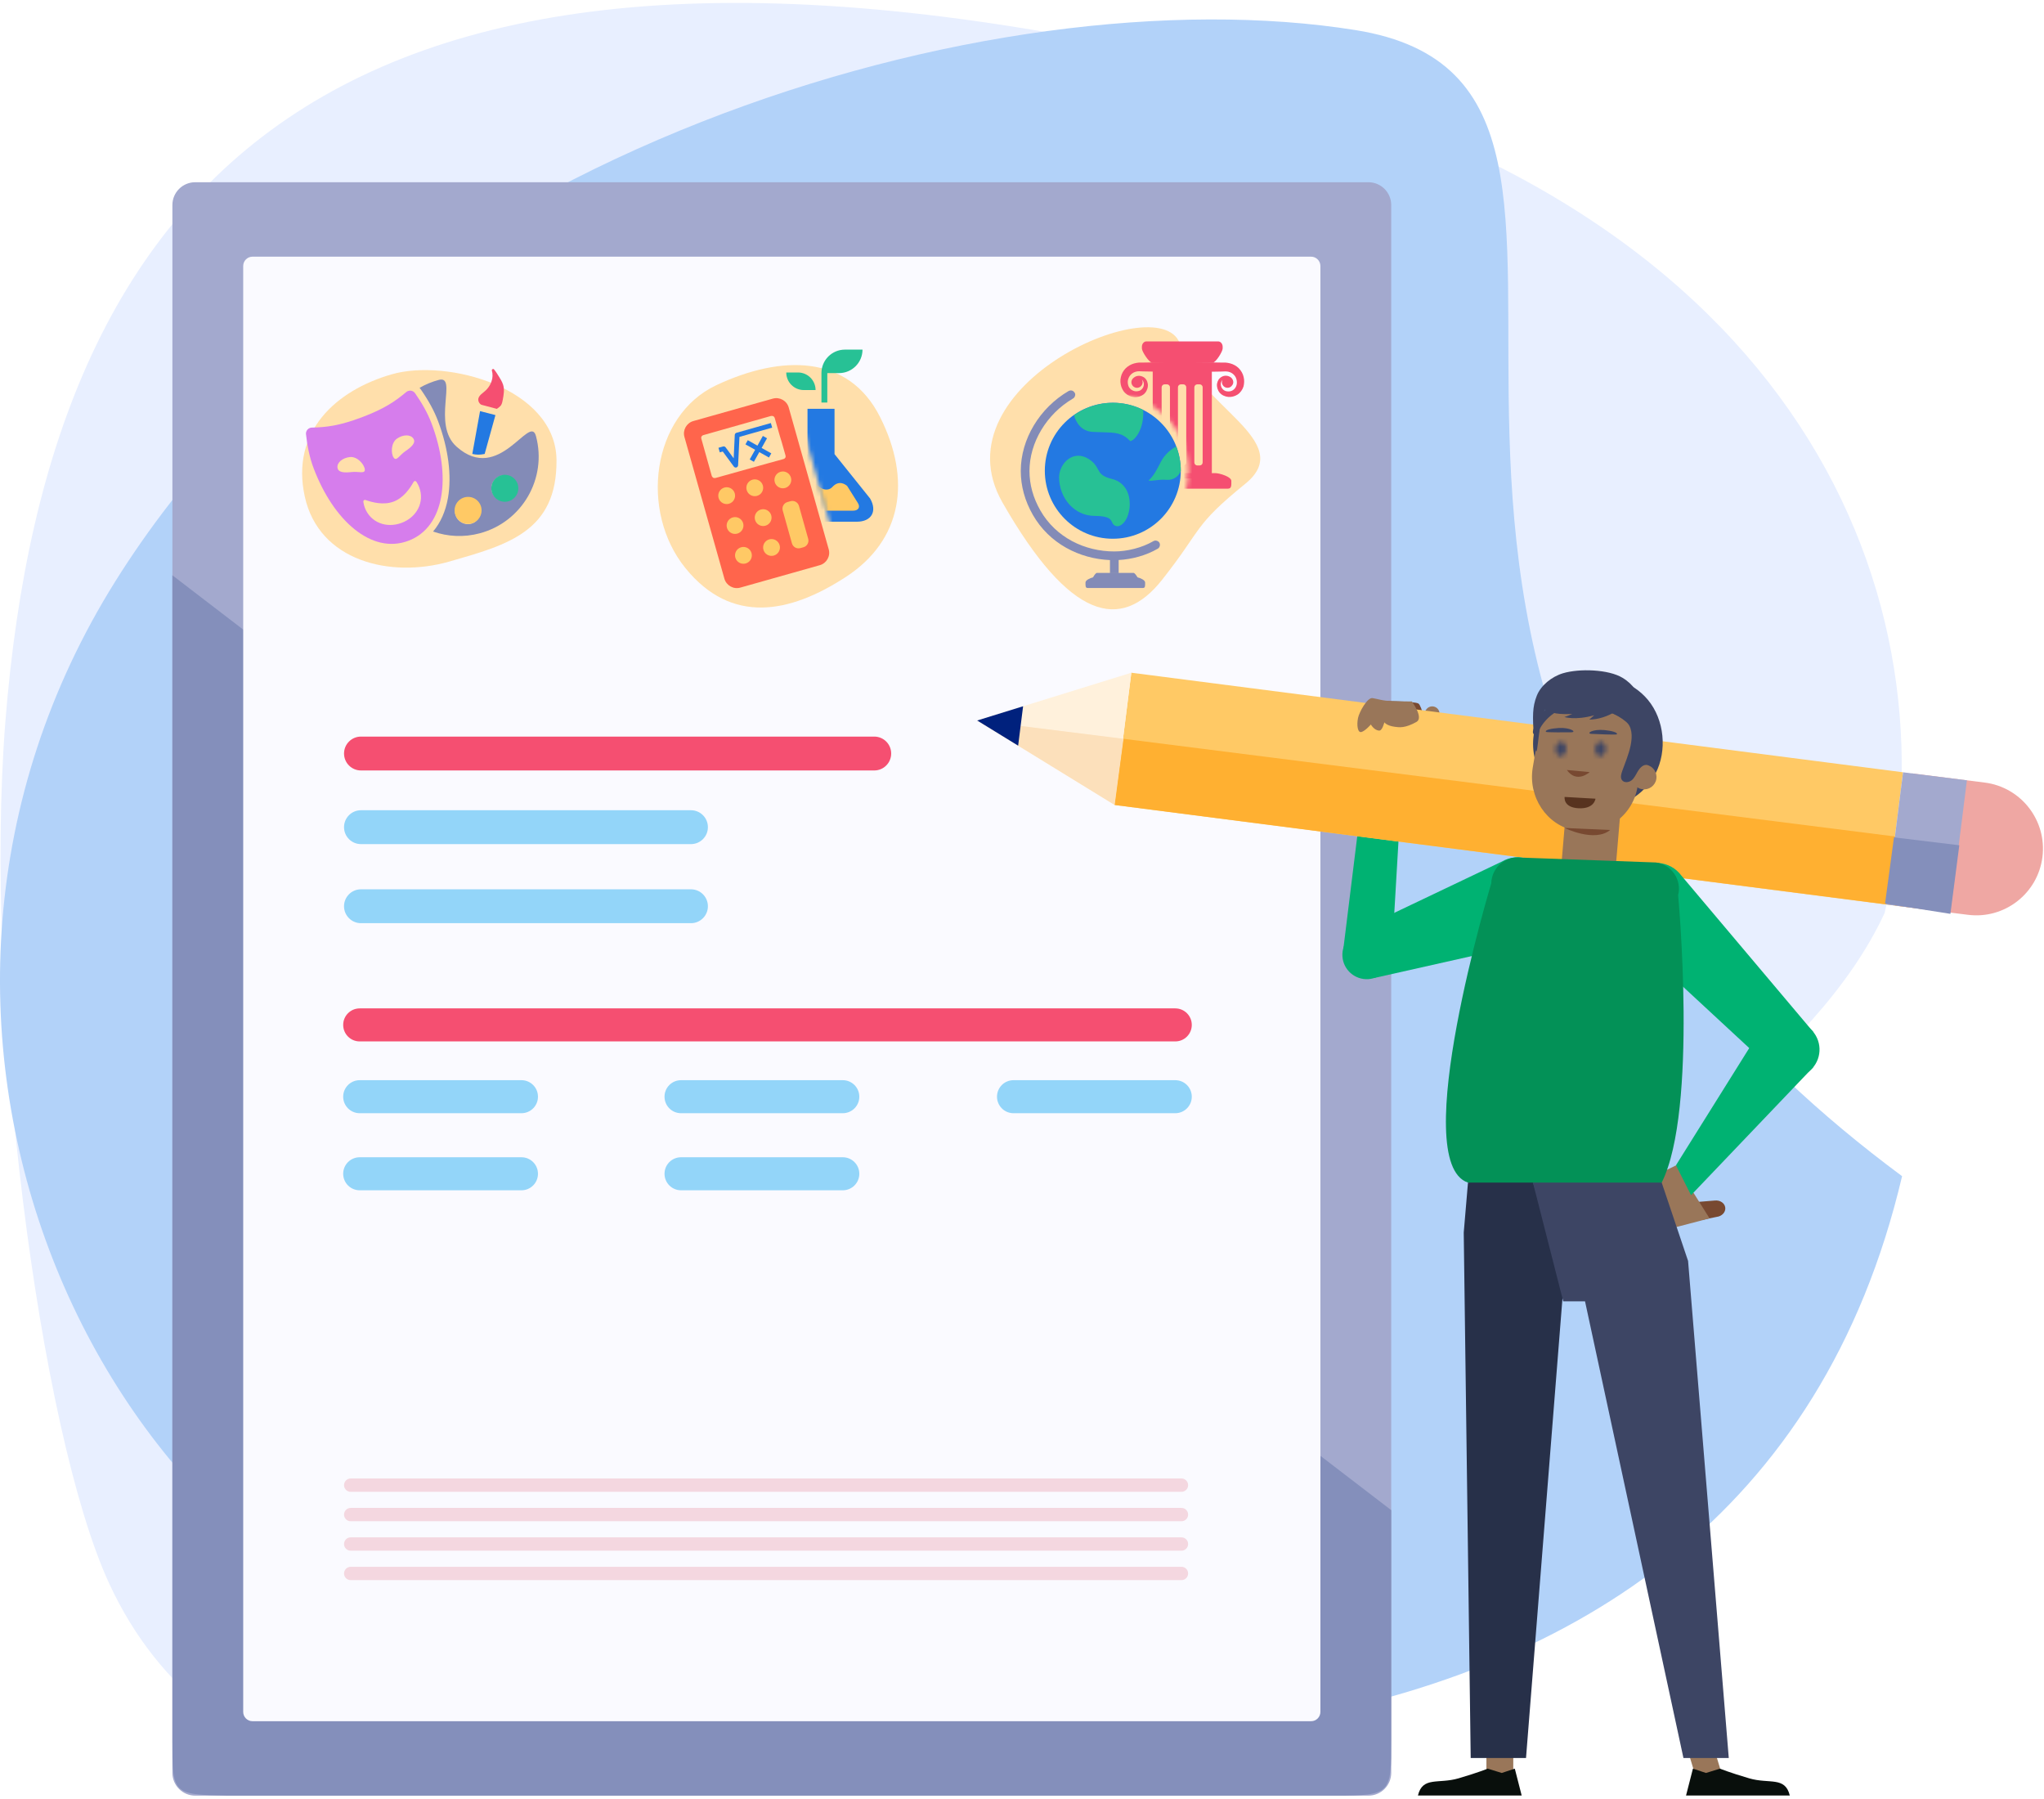 <?xml version="1.0" encoding="UTF-8"?>
<svg width="475px" height="418px" viewBox="0 0 475 418" version="1.1" xmlns="http://www.w3.org/2000/svg" xmlns:xlink="http://www.w3.org/1999/xlink">
    <!-- Generator: sketchtool 55.2 (78181) - https://sketchapp.com -->
    <title>493232C6-073A-4869-A353-D6ABF1193E51</title>
    <desc>Created with sketchtool.</desc>
    <defs>
        <path d="M0.513,0.492 L0.513,62.628 L15.636,62.628 C13.718,62.377 12.086,61.003 11.552,59.109 L11.552,59.109 L2.261,26.172 C1.907,24.917 2.064,23.598 2.703,22.455 L2.703,22.455 C3.344,21.313 4.386,20.489 5.641,20.135 L5.641,20.135 L24.117,14.923 C24.548,14.801 24.993,14.74 25.44,14.74 L25.44,14.74 C27.624,14.74 29.562,16.206 30.154,18.304 L30.154,18.304 L39.445,51.24 C39.799,52.495 39.642,53.815 39.002,54.957 L39.002,54.957 C38.363,56.1 37.32,56.924 36.065,57.278 L36.065,57.278 L17.589,62.49 C17.371,62.551 17.149,62.597 16.924,62.628 L16.924,62.628 L60.298,62.628 L60.298,0.492" id="dwarf-with-pencil-path-1"></path>
        <path d="M0.513,0.492 L0.513,62.628 L15.636,62.628 C13.718,62.377 12.086,61.003 11.552,59.109 L11.552,59.109 L2.261,26.172 C1.907,24.917 2.064,23.598 2.703,22.455 L2.703,22.455 C3.344,21.313 4.386,20.489 5.641,20.135 L5.641,20.135 L24.117,14.923 C24.548,14.801 24.993,14.74 25.44,14.74 L25.44,14.74 C27.624,14.74 29.562,16.206 30.154,18.304 L30.154,18.304 L39.445,51.24 C39.799,52.495 39.642,53.815 39.002,54.957 L39.002,54.957 C38.363,56.1 37.32,56.924 36.065,57.278 L36.065,57.278 L17.589,62.49 C17.371,62.551 17.149,62.597 16.924,62.628 L16.924,62.628 L60.298,62.628 L60.298,0.492" id="dwarf-with-pencil-path-3"></path>
        <path d="M0.513,0.492 L0.513,62.628 L15.636,62.628 C13.718,62.377 12.086,61.003 11.552,59.109 L11.552,59.109 L2.261,26.172 C1.907,24.917 2.064,23.598 2.703,22.455 L2.703,22.455 C3.344,21.313 4.386,20.489 5.641,20.135 L5.641,20.135 L24.117,14.923 C24.548,14.801 24.993,14.74 25.44,14.74 L25.44,14.74 C27.624,14.74 29.562,16.206 30.154,18.304 L30.154,18.304 L39.445,51.24 C39.799,52.495 39.642,53.815 39.002,54.957 L39.002,54.957 C38.363,56.1 37.32,56.924 36.065,57.278 L36.065,57.278 L17.589,62.49 C17.371,62.551 17.149,62.597 16.924,62.628 L16.924,62.628 L60.298,62.628 L60.298,0.492 L0.513,0.492 Z" id="dwarf-with-pencil-path-5"></path>
        <path d="M0.513,0.492 L0.513,62.628 L15.636,62.628 C13.718,62.377 12.086,61.003 11.552,59.109 L11.552,59.109 L2.261,26.172 C1.907,24.917 2.064,23.598 2.703,22.455 L2.703,22.455 C3.344,21.313 4.386,20.489 5.641,20.135 L5.641,20.135 L24.117,14.923 C24.548,14.801 24.993,14.74 25.44,14.74 L25.44,14.74 C27.624,14.74 29.562,16.206 30.154,18.304 L30.154,18.304 L39.445,51.24 C39.799,52.495 39.642,53.815 39.002,54.957 L39.002,54.957 C38.363,56.1 37.32,56.924 36.065,57.278 L36.065,57.278 L17.589,62.49 C17.371,62.551 17.149,62.597 16.924,62.628 L16.924,62.628 L60.298,62.628 L60.298,0.492" id="dwarf-with-pencil-path-7"></path>
        <path d="M0.219,58.32 L59.582,58.32 L59.582,0.262 L0.219,0.262 M7.495,32.197 C7.495,22.527 15.362,14.659 25.032,14.659 L25.032,14.659 C34.703,14.659 42.57,22.527 42.57,32.197 L42.57,32.197 C42.57,41.867 34.703,49.734 25.032,49.734 L25.032,49.734 C15.362,49.734 7.495,41.867 7.495,32.197" id="dwarf-with-pencil-path-9"></path>
        <path d="M0.219,58.32 L59.582,58.32 L59.582,0.262 L0.219,0.262 L0.219,58.32 Z M7.495,32.197 C7.495,22.527 15.362,14.659 25.032,14.659 L25.032,14.659 C34.703,14.659 42.57,22.527 42.57,32.197 L42.57,32.197 C42.57,41.867 34.703,49.734 25.032,49.734 L25.032,49.734 C15.362,49.734 7.495,41.867 7.495,32.197 L7.495,32.197 Z" id="dwarf-with-pencil-path-11"></path>
        <path d="M0.219,58.32 L59.582,58.32 L59.582,0.262 L0.219,0.262 M7.495,32.197 C7.495,22.527 15.362,14.659 25.032,14.659 L25.032,14.659 C34.703,14.659 42.57,22.527 42.57,32.197 L42.57,32.197 C42.57,41.867 34.703,49.734 25.032,49.734 L25.032,49.734 C15.362,49.734 7.495,41.867 7.495,32.197" id="dwarf-with-pencil-path-13"></path>
        <path d="M0.219,58.32 L59.582,58.32 L59.582,0.262 L0.219,0.262 M7.495,32.197 C7.495,22.527 15.362,14.659 25.032,14.659 L25.032,14.659 C34.703,14.659 42.57,22.527 42.57,32.197 L42.57,32.197 C42.57,41.867 34.703,49.734 25.032,49.734 L25.032,49.734 C15.362,49.734 7.495,41.867 7.495,32.197" id="dwarf-with-pencil-path-15"></path>
        <path d="M0.12,2.02 C0.066,2.954 0.573,3.732 1.251,3.757 L1.251,3.757 C1.929,3.783 2.522,3.045 2.574,2.111 L2.574,2.111 C2.628,1.176 2.122,0.398 1.444,0.373 L1.444,0.373 C1.433,0.372 1.421,0.372 1.41,0.372 L1.41,0.372 C0.746,0.372 0.172,1.1 0.12,2.02 L0.12,2.02 Z" id="dwarf-with-pencil-path-17"></path>
        <path d="M0.487,2.02 C0.434,2.954 0.94,3.732 1.618,3.757 L1.618,3.757 C2.296,3.783 2.889,3.046 2.942,2.111 L2.942,2.111 C2.995,1.176 2.489,0.398 1.811,0.373 L1.811,0.373 C1.8,0.372 1.789,0.372 1.778,0.372 L1.778,0.372 C1.113,0.372 0.54,1.1 0.487,2.02 L0.487,2.02 Z" id="dwarf-with-pencil-path-19"></path>
    </defs>
    <g stroke="none" stroke-width="1" fill="none" fill-rule="evenodd">
        <g transform="translate(-56, -165)">
            <g transform="translate(55, 163)">
                <g id="dwarf-with-pencil-group-169" transform="translate(1, 2)">
                    <g id="dwarf-with-pencil-group-49" transform="translate(0, 0.168)">
                        <path d="M437.961,211.973 C405.688,281.602 260.211,320.592 291.074,396.8 L107.444,416.75 C107.444,416.75 49.328,419.782 25.333,367.677 C9.16,332.557 -3.851,232.183 1.241,167.613 C11.507,37.41 81.924,-32.815 285.788,16.163 C418.541,47.764 455.237,139.153 437.961,211.973" id="dwarf-with-pencil-fill-1" fill="#E8EFFF"></path>
                        <path d="M115.2,388.301 C19.108,363.889 -36.074,235.327 26.807,134.893 C89.689,34.46 231.042,-6.608 315.008,6.824 C398.976,20.255 284.104,156.067 442.021,273.117 C404.682,431.589 211.291,412.713 115.2,388.301" id="dwarf-with-pencil-fill-3" fill="#B2D2F9"></path>
                        <path d="M317.997,417.053 L45.365,417.053 C42.435,417.053 40.06,414.678 40.06,411.748 L40.06,47.478 C40.06,44.548 42.435,42.172 45.365,42.172 L317.997,42.172 C320.928,42.172 323.303,44.548 323.303,47.478 L323.303,411.748 C323.303,414.678 320.928,417.053 317.997,417.053" id="dwarf-with-pencil-fill-5" fill="#A3A9CE"></path>
                        <path d="M40.06,133.5 L40.06,404.128 C40.06,416.794 40.06,416.794 52.985,417.053 L310.377,417.053 C323.303,417.053 323.303,416.529 323.303,404.128 L323.303,350.717 L40.06,133.5 Z" id="dwarf-with-pencil-fill-7" fill="#848FBB"></path>
                        <path d="M304.677,399.757 L58.685,399.757 C57.487,399.757 56.517,398.786 56.517,397.589 L56.517,61.637 C56.517,60.44 57.487,59.47 58.685,59.47 L304.677,59.47 C305.875,59.47 306.846,60.44 306.846,61.637 L306.846,397.589 C306.846,398.786 305.875,399.757 304.677,399.757" id="dwarf-with-pencil-fill-9" fill="#FAFAFF"></path>
                        <path d="M129.325,106.699 C129.472,123.334 118.02,126.414 104.404,130.315 C90.788,134.216 74.126,130.277 70.825,115.203 C67.523,100.13 78.003,90.572 90.993,86.813 C103.982,83.054 129.178,90.063 129.325,106.699" id="dwarf-with-pencil-fill-11" fill="#FFDFAB"></path>
                        <path d="M111.941,93.897 L115.459,94.834 C115.795,94.584 116.166,94.356 116.421,94.004 C116.671,93.623 116.752,93.157 116.84,92.719 C117.047,91.569 117.271,90.355 116.916,89.233 C116.803,88.838 116.604,88.46 116.412,88.112 C116.125,87.604 115.817,87.13 115.502,86.628 C115.287,86.314 115.059,85.943 114.786,85.641 C114.595,85.442 114.246,85.635 114.306,85.921 C114.538,86.741 114.512,87.614 114.233,88.42 C113.886,89.48 113.177,90.377 112.299,91.04 C111.991,91.284 111.684,91.528 111.428,91.88 C110.664,92.939 111.637,93.871 111.941,93.897" id="dwarf-with-pencil-fill-13" fill="#F54F71"></path>
                        <path d="M112.63,105.301 L115.134,96.279 L111.622,95.37 C111.594,95.376 111.588,95.347 111.559,95.353 L109.758,105.305 C110.639,105.509 111.512,105.535 112.429,105.342 C112.515,105.325 112.572,105.312 112.63,105.301" id="dwarf-with-pencil-fill-15" fill="#2379E2"></path>
                        <path d="M94.24,104.64 C92.807,105.613 92.13,107.122 91.474,106.149 C90.818,105.187 90.84,102.705 92.272,101.732 C93.704,100.76 95.398,100.749 96.054,101.722 C96.71,102.694 95.671,103.668 94.24,104.64 M93.332,121.321 C89.834,122.633 86.096,121.278 84.773,117.779 C84.598,117.321 84.5,116.861 84.434,116.402 C84.423,116.271 84.467,116.151 84.566,116.064 C84.664,115.987 84.795,115.965 84.915,115.998 C86.5,116.555 89.113,117.266 91.463,116.38 C93.814,115.495 95.311,113.243 96.131,111.779 C96.196,111.669 96.306,111.593 96.437,111.593 C96.568,111.593 96.688,111.647 96.754,111.757 C97.016,112.139 97.235,112.554 97.41,113.014 C98.743,116.512 96.83,120.01 93.332,121.321 M78.422,108.466 C78.291,107.308 79.592,106.214 81.308,106.029 C83.035,105.843 84.642,107.712 84.773,108.871 C84.904,110.03 83.407,109.319 81.69,109.516 C79.963,109.702 78.542,109.625 78.422,108.466 M96.448,91.183 C96.229,90.867 95.879,90.659 95.497,90.605 C95.267,90.571 95.038,90.605 94.83,90.681 C94.688,90.735 94.546,90.812 94.426,90.911 C91.813,93.096 89.321,94.813 84.106,96.781 C78.892,98.748 75.875,99.108 72.464,99.185 C72.311,99.185 72.158,99.219 72.005,99.272 C71.797,99.349 71.601,99.481 71.448,99.655 C71.196,99.95 71.065,100.333 71.109,100.716 C71.393,103.273 71.874,105.962 72.869,108.586 C77.46,120.775 86.347,128.701 94.895,125.486 C103.444,122.272 104.897,110.445 100.306,98.256 C99.323,95.632 97.913,93.293 96.448,91.183" id="dwarf-with-pencil-fill-17" fill="#D67DEC"></path>
                        <path d="M117.959,116.129 C116.376,116.554 114.726,115.602 114.301,114.018 C113.876,112.434 114.828,110.785 116.412,110.36 C117.995,109.935 119.645,110.887 120.07,112.47 C120.495,114.055 119.543,115.704 117.959,116.129 M109.494,121.522 C107.91,121.947 106.26,120.995 105.835,119.412 C105.41,117.828 106.362,116.178 107.946,115.753 C109.53,115.328 111.179,116.28 111.604,117.864 C112.029,119.448 111.077,121.098 109.494,121.522 M124.549,101.144 C123.123,95.828 116.036,112.462 106.119,103.633 C100.234,98.421 106.479,86.894 101.954,88.108 C100.357,88.535 98.867,89.162 97.5,89.951 C97.594,90.054 97.685,90.16 97.765,90.276 C99.63,92.961 100.914,95.32 101.805,97.695 C104.193,104.034 105.01,110.362 104.105,115.513 C103.552,118.654 102.365,121.303 100.639,123.335 C104.023,124.522 107.787,124.739 111.513,123.739 C121.354,121.099 127.189,110.985 124.549,101.144" id="dwarf-with-pencil-fill-19" fill="#838BB7"></path>
                        <path d="M120.451,113.284 C120.451,115.016 119.047,116.42 117.315,116.42 C115.583,116.42 114.179,115.016 114.179,113.284 C114.179,111.552 115.583,110.148 117.315,110.148 C119.047,110.148 120.451,111.552 120.451,113.284" id="dwarf-with-pencil-fill-21" fill="#27C195"></path>
                        <path d="M111.912,118.42 C111.912,120.152 110.508,121.556 108.776,121.556 C107.045,121.556 105.64,120.152 105.64,118.42 C105.64,116.687 107.045,115.283 108.776,115.283 C110.508,115.283 111.912,116.687 111.912,118.42" id="dwarf-with-pencil-fill-23" fill="#FFC965"></path>
                        <path d="M204.513,96.719 C211.888,111.362 209.666,125.349 196.59,133.871 C183.515,142.394 169.996,145.015 159.296,131.845 C148.595,118.675 151.409,96.421 166.444,89.342 C181.478,82.263 197.137,82.077 204.513,96.719" id="dwarf-with-pencil-fill-25" fill="#FFDFAB"></path>
                        <path d="M170.75,100.893 L170.499,106.325 L168.627,103.778 C168.49,103.591 168.251,103.509 168.028,103.573 L166.963,103.875 L167.265,104.939 L167.962,104.742 L170.534,108.241 C170.672,108.428 170.911,108.509 171.134,108.446 C171.357,108.378 171.514,108.177 171.526,107.944 L171.838,101.344 L179.442,99.192 L179.14,98.127 L171.153,100.388 C170.924,100.452 170.761,100.655 170.75,100.893" id="dwarf-with-pencil-fill-27" fill="#2379E2"></path>
                        <polygon id="dwarf-with-pencil-fill-29" fill="#2379E2" points="177.279 101.121 176.025 103.375 173.775 102.113 173.233 103.083 175.486 104.338 174.225 106.587 175.195 107.129 176.45 104.876 178.699 106.138 179.241 105.167 176.988 103.913 178.249 101.663"></polygon>
                        <path d="M182.109,106.485 L178.739,107.408 L176.569,108.013 L166.316,110.879 C166.316,110.879 166.24,110.889 166.087,110.909 C165.935,110.93 165.848,110.864 165.686,110.809 C165.588,110.666 165.415,110.535 165.394,110.382 L162.985,101.777 C162.857,101.405 163.044,101.069 163.416,100.942 L179.198,96.472 C179.427,96.44 179.59,96.496 179.753,96.552 C179.85,96.694 180.023,96.826 180.043,96.978 L181.233,101.166 L181.648,102.509 L182.54,105.65 C182.668,106.021 182.48,106.356 182.109,106.485 M179.597,92.453 L161.121,97.665 C159.536,98.112 158.606,99.774 159.053,101.358 L168.344,134.296 C168.792,135.88 170.454,136.812 172.038,136.364 L190.514,131.152 C192.099,130.706 193.03,129.043 192.582,127.458 L183.291,94.521 C182.844,92.936 181.182,92.006 179.597,92.453" id="dwarf-with-pencil-fill-31" fill="#FF654C"></path>
                        <path d="M170.753,114.47 C171.045,115.51 170.439,116.589 169.4,116.881 C168.36,117.172 167.281,116.567 166.989,115.527 C166.697,114.487 167.303,113.408 168.343,113.116 C169.382,112.824 170.461,113.43 170.753,114.47" id="dwarf-with-pencil-fill-33" fill="#FFC965"></path>
                        <path d="M177.282,112.638 C177.574,113.677 176.967,114.756 175.928,115.049 C174.888,115.34 173.809,114.734 173.517,113.694 C173.225,112.654 173.832,111.575 174.871,111.284 C175.911,110.991 176.99,111.598 177.282,112.638" id="dwarf-with-pencil-fill-35" fill="#FFC965"></path>
                        <path d="M183.81,110.805 C184.102,111.844 183.496,112.924 182.456,113.216 C181.417,113.507 180.338,112.901 180.046,111.862 C179.754,110.822 180.36,109.742 181.4,109.451 C182.439,109.159 183.518,109.765 183.81,110.805" id="dwarf-with-pencil-fill-37" fill="#FFC965"></path>
                        <path d="M172.7,121.406 C172.992,122.445 172.386,123.525 171.347,123.816 C170.307,124.108 169.228,123.502 168.936,122.463 C168.644,121.423 169.25,120.343 170.29,120.052 C171.329,119.76 172.408,120.366 172.7,121.406" id="dwarf-with-pencil-fill-39" fill="#FFC965"></path>
                        <path d="M179.229,119.573 C179.521,120.613 178.914,121.692 177.875,121.984 C176.835,122.275 175.756,121.669 175.464,120.63 C175.172,119.59 175.779,118.511 176.818,118.219 C177.858,117.927 178.937,118.533 179.229,119.573" id="dwarf-with-pencil-fill-41" fill="#FFC965"></path>
                        <path d="M174.647,128.341 C174.939,129.381 174.333,130.46 173.294,130.752 C172.254,131.043 171.175,130.438 170.883,129.398 C170.591,128.359 171.197,127.279 172.237,126.987 C173.276,126.695 174.355,127.301 174.647,128.341" id="dwarf-with-pencil-fill-43" fill="#FFC965"></path>
                        <path d="M181.176,126.509 C181.468,127.549 180.861,128.627 179.822,128.919 C178.782,129.211 177.703,128.605 177.411,127.565 C177.119,126.526 177.726,125.446 178.765,125.154 C179.805,124.862 180.884,125.469 181.176,126.509" id="dwarf-with-pencil-fill-45" fill="#FFC965"></path>
                        <path d="M186.718,126.984 L185.996,127.186 C185.156,127.421 184.275,126.927 184.039,126.087 L181.893,118.442 C181.657,117.602 182.152,116.722 182.992,116.486 L183.714,116.283 C184.554,116.047 185.434,116.541 185.67,117.382 L187.816,125.027 C188.052,125.867 187.558,126.747 186.718,126.984" id="dwarf-with-pencil-fill-47" fill="#FFC965"></path>
                    </g>
                    <g id="dwarf-with-pencil-group-62" transform="translate(154.965, 75.966)">
                        <g id="dwarf-with-pencil-group-52">
                            <mask id="dwarf-with-pencil-mask-2" fill="white">
                                <use xlink:href="#dwarf-with-pencil-path-1"></use>
                            </mask>
                            <g id="dwarf-with-pencil-clip-51"></g>
                            <path d="M47.241,39.867 L38.969,29.548 L38.969,19.022 L32.69,19.022 L32.69,29.548 L24.423,39.867 C22.706,42.834 24.109,45.256 27.529,45.256 L44.134,45.256 C47.554,45.256 48.953,42.834 47.241,39.867" id="dwarf-with-pencil-fill-50" fill="#2379E2" mask="url(#dwarf-with-pencil-mask-2)"></path>
                        </g>
                        <g id="dwarf-with-pencil-group-55">
                            <mask id="dwarf-with-pencil-mask-4" fill="white">
                                <use xlink:href="#dwarf-with-pencil-path-3"></use>
                            </mask>
                            <g id="dwarf-with-pencil-clip-54"></g>
                            <path d="M30.477,10.579 L27.751,10.579 C27.751,12.837 29.581,14.668 31.84,14.668 L34.566,14.668 C34.566,12.41 32.735,10.579 30.477,10.579" id="dwarf-with-pencil-fill-53" fill="#27C195" mask="url(#dwarf-with-pencil-mask-4)"></path>
                        </g>
                        <g id="dwarf-with-pencil-group-58">
                            <mask id="dwarf-with-pencil-mask-6" fill="white">
                                <use xlink:href="#dwarf-with-pencil-path-5"></use>
                            </mask>
                            <g id="dwarf-with-pencil-clip-57"></g>
                            <path d="M41.381,5.269 C38.37,5.269 35.929,7.711 35.929,10.722 L35.929,17.563 L37.292,17.563 L37.292,10.722 L40.018,10.722 C43.029,10.722 45.47,8.28 45.47,5.269 L41.381,5.269 Z" id="dwarf-with-pencil-fill-56" fill="#27C195" mask="url(#dwarf-with-pencil-mask-6)"></path>
                        </g>
                        <g id="dwarf-with-pencil-group-61">
                            <mask id="dwarf-with-pencil-mask-8" fill="white">
                                <use xlink:href="#dwarf-with-pencil-path-7"></use>
                            </mask>
                            <g id="dwarf-with-pencil-clip-60"></g>
                            <path d="M43.262,42.692 L28.434,42.692 C27.193,42.692 26.68,41.888 27.306,40.902 L30.651,35.588 C31.394,34.965 32.788,34.313 34.33,36.15 C35.482,37.515 36.48,37.82 37.191,37.783 C37.703,37.762 38.18,37.515 38.508,37.147 C38.954,36.636 40.204,35.58 41.895,36.933 L44.39,40.902 C45.011,41.888 44.503,42.692 43.262,42.692" id="dwarf-with-pencil-fill-59" fill="#FFC965" mask="url(#dwarf-with-pencil-mask-8)"></path>
                        </g>
                    </g>
                    <g id="dwarf-with-pencil-group-71" transform="translate(229.639, 75.966)">
                        <path d="M59.75,36.442 C47.514,46.376 49.94,46.699 40.414,58.755 C30.886,70.811 19.007,68.242 3.316,40.783 C-12.375,13.326 41.061,-9.684 44.664,4.286 C48.268,18.256 71.986,26.507 59.75,36.442" id="dwarf-with-pencil-fill-63" fill="#FFDFAB"></path>
                        <path d="M18.698,14.881 C11.97,18.806 7.576,26.055 7.576,33.458 C7.576,36.976 8.526,40.416 10.373,43.647 C14.199,50.344 21.197,53.863 28.302,54.169 L28.302,57.217 L30.324,57.217 L30.324,54.153 C33.357,53.993 36.661,53.127 39.424,51.515 C39.881,51.248 40.055,50.593 39.791,50.135 C39.527,49.677 38.872,49.499 38.412,49.761 C35.718,51.333 32.243,52.162 29.313,52.162 C22.5,52.162 15.741,48.963 12.126,42.637 C10.437,39.68 9.598,36.613 9.598,33.458 C9.598,26.863 13.589,20.204 19.709,16.634 C20.112,16.415 20.326,15.896 20.194,15.456 C19.85,14.771 19.316,14.607 18.698,14.881" id="dwarf-with-pencil-fill-65" fill="#838BB7"></path>
                        <path d="M44.76,33.414 C44.76,42.14 37.687,49.212 28.962,49.212 C20.238,49.212 13.165,42.14 13.165,33.414 C13.165,24.69 20.238,17.617 28.962,17.617 C37.687,17.617 44.76,24.69 44.76,33.414" id="dwarf-with-pencil-fill-67" fill="#2379E2"></path>
                        <path d="M36.473,59.378 C36.473,58.827 35.419,58.354 34.706,58.177 C34.388,57.635 34.005,57.145 33.771,57.145 L25.275,57.145 C25.041,57.145 24.667,57.639 24.36,58.183 C23.648,58.364 22.618,58.832 22.618,59.378 C22.618,60.079 22.56,60.653 23.102,60.653 L24.479,60.653 L34.612,60.653 L35.988,60.653 C36.531,60.653 36.473,60.079 36.473,59.378" id="dwarf-with-pencil-fill-69" fill="#838BB7"></path>
                    </g>
                    <g id="dwarf-with-pencil-group-84" transform="translate(233.57, 77.089)">
                        <g id="dwarf-with-pencil-group-74">
                            <mask id="dwarf-with-pencil-mask-10" fill="white">
                                <use xlink:href="#dwarf-with-pencil-path-9"></use>
                            </mask>
                            <g id="dwarf-with-pencil-clip-73"></g>
                            <path d="M51.779,36.453 L30.573,36.453 C29.68,36.453 29.776,35.641 29.776,34.649 C29.776,33.657 32.574,32.845 33.467,32.845 L48.886,32.845 C49.779,32.845 52.576,33.657 52.576,34.649 C52.576,35.641 52.672,36.453 51.779,36.453" id="dwarf-with-pencil-fill-72" fill="#F54F71" mask="url(#dwarf-with-pencil-mask-10)"></path>
                        </g>
                        <g id="dwarf-with-pencil-group-77">
                            <mask id="dwarf-with-pencil-mask-12" fill="white">
                                <use xlink:href="#dwarf-with-pencil-path-11"></use>
                            </mask>
                            <g id="dwarf-with-pencil-clip-76"></g>
                            <path d="M45.911,30.37 C45.911,30.749 45.601,31.059 45.222,31.059 L44.67,31.059 C44.291,31.059 43.981,30.749 43.981,30.37 L43.981,12.899 C43.981,12.52 44.291,12.21 44.67,12.21 L45.222,12.21 C45.601,12.21 45.911,12.52 45.911,12.899 L45.911,30.37 Z M42.1,30.37 C42.1,30.749 41.791,31.059 41.412,31.059 L40.86,31.059 C40.481,31.059 40.171,30.749 40.171,30.37 L40.171,12.899 C40.171,12.52 40.481,12.21 40.86,12.21 L41.412,12.21 C41.791,12.21 42.1,12.52 42.1,12.899 L42.1,30.37 Z M38.311,30.37 C38.311,30.749 38.001,31.059 37.622,31.059 L37.07,31.059 C36.691,31.059 36.381,30.749 36.381,30.37 L36.381,12.899 C36.381,12.52 36.691,12.21 37.07,12.21 L37.622,12.21 C38.001,12.21 38.311,12.52 38.311,12.899 L38.311,30.37 Z M34.306,8.967 L34.306,32.695 C34.306,33.452 34.925,34.073 35.683,34.073 L46.67,34.073 C47.427,34.073 48.047,33.452 48.047,32.695 L48.047,8.967 L34.306,8.967 Z" id="dwarf-with-pencil-fill-75" fill="#F54F71" mask="url(#dwarf-with-pencil-mask-12)"></path>
                        </g>
                        <g id="dwarf-with-pencil-group-80">
                            <mask id="dwarf-with-pencil-mask-14" fill="white">
                                <use xlink:href="#dwarf-with-pencil-path-13"></use>
                            </mask>
                            <g id="dwarf-with-pencil-clip-79"></g>
                            <path d="M55.436,10.51 C55.273,9.762 54.883,9.077 54.329,8.492 C53.776,7.938 53.059,7.547 52.343,7.352 C51.984,7.254 51.594,7.189 51.235,7.156 L50.975,7.156 L50.747,7.156 L50.291,7.156 L48.468,7.124 L44.821,7.091 L41.174,7.059 C38.732,7.059 36.322,7.091 33.879,7.124 L32.056,7.156 L31.6,7.156 L31.113,7.156 C30.721,7.189 30.364,7.254 30.005,7.352 C29.289,7.547 28.572,7.938 28.019,8.492 C27.465,9.045 27.074,9.762 26.912,10.51 C26.716,11.259 26.781,12.041 27.009,12.757 C27.14,13.115 27.302,13.473 27.53,13.799 C27.758,14.124 28.051,14.385 28.377,14.613 C29.028,15.037 29.809,15.265 30.558,15.167 C30.95,15.134 31.307,15.037 31.633,14.873 C31.991,14.71 32.317,14.483 32.545,14.19 C33.033,13.604 33.261,12.822 33.164,12.106 C33.098,11.748 33.001,11.389 32.773,11.096 C32.577,10.771 32.252,10.543 31.926,10.412 C31.275,10.12 30.493,10.185 29.94,10.64 C29.875,10.706 29.809,10.771 29.744,10.803 C29.517,11.032 29.354,11.357 29.354,11.715 C29.354,12.431 29.94,13.018 30.656,13.018 C31.373,13.018 31.959,12.431 31.959,11.715 C31.959,11.487 31.893,11.292 31.796,11.096 C32.089,11.389 32.252,11.781 32.252,12.171 C32.252,12.659 32.056,13.115 31.698,13.408 C31.536,13.571 31.34,13.669 31.145,13.734 C30.917,13.799 30.689,13.832 30.461,13.832 C30.005,13.832 29.549,13.636 29.223,13.376 C29.06,13.246 28.931,13.05 28.8,12.887 C28.703,12.692 28.605,12.497 28.572,12.269 C28.474,11.813 28.474,11.357 28.637,10.934 C28.768,10.51 29.028,10.12 29.354,9.826 C29.68,9.534 30.07,9.338 30.526,9.24 C30.754,9.175 30.982,9.175 31.21,9.175 L32.089,9.208 L33.913,9.24 C36.355,9.273 38.764,9.305 41.174,9.305 L44.821,9.305 L48.468,9.273 L50.291,9.24 L51.17,9.208 C51.398,9.208 51.626,9.24 51.854,9.273 C52.31,9.371 52.701,9.566 53.027,9.859 C53.352,10.152 53.613,10.51 53.742,10.966 C53.873,11.389 53.905,11.845 53.808,12.301 C53.71,12.757 53.482,13.115 53.156,13.408 C52.831,13.701 52.375,13.864 51.919,13.864 C51.691,13.864 51.463,13.832 51.235,13.767 C51.04,13.701 50.845,13.571 50.682,13.441 C50.356,13.148 50.128,12.692 50.128,12.204 C50.128,11.813 50.258,11.455 50.519,11.161 C50.421,11.324 50.389,11.52 50.389,11.715 C50.389,12.431 50.975,13.018 51.691,13.018 C52.18,13.018 52.603,12.757 52.831,12.334 L52.831,12.367 C52.831,12.334 52.864,12.301 52.864,12.301 C52.896,12.269 52.896,12.204 52.928,12.171 C52.993,12.041 53.027,11.878 53.027,11.715 C53.027,11.422 52.928,11.129 52.766,10.934 C52.701,10.803 52.603,10.706 52.473,10.608 C51.919,10.185 51.138,10.087 50.486,10.38 C50.161,10.543 49.868,10.771 49.64,11.064 C49.444,11.389 49.315,11.715 49.249,12.073 C49.152,12.79 49.379,13.571 49.868,14.157 C50.128,14.45 50.421,14.678 50.78,14.841 C51.138,15.004 51.495,15.102 51.854,15.134 C52.603,15.199 53.385,15.004 54.036,14.581 C54.687,14.157 55.175,13.441 55.403,12.724 C55.566,12.073 55.632,11.259 55.436,10.51" id="dwarf-with-pencil-fill-78" fill="#F54F71" mask="url(#dwarf-with-pencil-mask-14)"></path>
                        </g>
                        <g id="dwarf-with-pencil-group-83">
                            <mask id="dwarf-with-pencil-mask-16" fill="white">
                                <use xlink:href="#dwarf-with-pencil-path-15"></use>
                            </mask>
                            <g id="dwarf-with-pencil-clip-82"></g>
                            <path d="M34.221,7.202 L48.203,7.202 C48.951,7.202 50.56,4.581 50.56,3.893 L50.56,3.486 C50.56,2.799 50.089,2.237 49.514,2.237 L32.837,2.237 C32.263,2.237 31.793,2.799 31.793,3.486 L31.793,3.893 C31.793,4.581 33.473,7.202 34.221,7.202" id="dwarf-with-pencil-fill-81" fill="#F54F71" mask="url(#dwarf-with-pencil-mask-16)"></path>
                        </g>
                    </g>
                    <g id="dwarf-with-pencil-group-127" transform="translate(79.728, 93.372)">
                        <path d="M169.86,3.082 C170.031,3.821 170.456,4.816 171.225,5.64 C171.907,6.35 172.844,6.891 174.152,6.976 C175.118,7.033 175.885,7.033 176.567,7.061 C179.438,7.146 181.086,7.175 182.877,9.079 C183.019,9.221 183.473,8.88 183.616,8.795 C184.014,8.482 184.44,7.971 184.838,7.289 C185.577,5.952 186.088,4.077 185.918,1.86 C183.815,0.809 181.427,0.212 178.898,0.212 C175.544,0.212 172.418,1.292 169.86,3.082 M166.393,17.549 C166.393,15.104 168.297,12.518 170.883,12.518 C171.622,12.518 172.39,12.746 173.185,13.228 C174.55,14.053 175.032,14.934 175.487,15.786 C175.942,16.582 176.369,17.35 178.585,17.89 C180.461,18.316 181.626,19.481 182.251,20.873 C182.593,21.641 182.763,22.465 182.791,23.289 C182.849,24.114 182.763,24.909 182.593,25.62 C182.251,27.126 181.456,28.377 180.49,28.775 C179.836,29.087 179.04,28.775 178.756,28.093 C178.387,27.24 178.017,26.53 174.691,26.501 C172.276,26.501 170.258,25.449 168.809,23.886 C167.274,22.209 166.393,19.879 166.393,17.549 M193.648,10.387 C193.279,10.529 192.881,10.784 192.426,11.125 C191.659,11.694 190.92,12.49 190.38,13.342 C190.067,13.854 189.84,14.337 189.584,14.82 C188.93,16.071 188.277,17.293 187.168,18.287 C187.595,18.373 188.135,18.316 188.731,18.231 C189.499,18.145 190.323,18.032 191.289,18.117 C192.17,18.202 192.909,17.974 193.477,17.576 C194.103,17.151 194.529,16.553 194.671,15.985 C194.671,14.053 194.302,12.177 193.648,10.387" id="dwarf-with-pencil-fill-85" fill="#27C195"></path>
                        <path d="M194.825,253.256 L1.771,253.256 C0.915,253.256 0.22,252.562 0.22,251.705 C0.22,250.849 0.915,250.154 1.771,250.154 L194.825,250.154 C195.681,250.154 196.376,250.849 196.376,251.705 C196.376,252.562 195.681,253.256 194.825,253.256" id="dwarf-with-pencil-fill-87" fill="#F4D7E0"></path>
                        <path d="M194.825,260.096 L1.771,260.096 C0.915,260.096 0.22,259.402 0.22,258.545 C0.22,257.689 0.915,256.994 1.771,256.994 L194.825,256.994 C195.681,256.994 196.376,257.689 196.376,258.545 C196.376,259.402 195.681,260.096 194.825,260.096" id="dwarf-with-pencil-fill-89" fill="#F4D7E0"></path>
                        <path d="M194.825,266.936 L1.771,266.936 C0.915,266.936 0.22,266.241 0.22,265.385 C0.22,264.528 0.915,263.834 1.771,263.834 L194.825,263.834 C195.681,263.834 196.376,264.528 196.376,265.385 C196.376,266.241 195.681,266.936 194.825,266.936" id="dwarf-with-pencil-fill-91" fill="#F4D7E0"></path>
                        <path d="M194.825,273.776 L1.771,273.776 C0.915,273.776 0.22,273.082 0.22,272.225 C0.22,271.369 0.915,270.675 1.771,270.675 L194.825,270.675 C195.681,270.675 196.376,271.369 196.376,272.225 C196.376,273.082 195.681,273.776 194.825,273.776" id="dwarf-with-pencil-fill-93" fill="#F4D7E0"></path>
                        <polygon id="dwarf-with-pencil-fill-95" fill="#997659" points="265.698 319.315 271.938 319.315 271.938 311.625 265.698 311.625"></polygon>
                        <polygon id="dwarf-with-pencil-fill-97" fill="#997659" points="314.299 319.315 320.539 319.315 318.217 311.625 311.977 311.625"></polygon>
                        <path d="M319.985,317.573 L316.719,318.58 L313.687,317.573 L312.088,323.813 L336.197,323.813 C335.101,319.315 331.45,321.201 326.757,319.823 C322.062,318.445 319.985,317.573 319.985,317.573" id="dwarf-with-pencil-fill-98" fill="#090F0C"></path>
                        <path d="M249.941,70.123 C250.685,70.751 251.71,75.328 251.71,75.328 L246.3,77.506 C245.27,77.953 244.118,78.038 243.034,77.746 C240.648,77.104 239.098,74.805 239.397,72.352 L239.747,69.491 C239.747,69.491 249.196,69.494 249.941,70.123" id="dwarf-with-pencil-fill-99" fill="#784931"></path>
                        <path d="M247.285,77.079 L251.976,77.762 L254.545,73.361 C255.046,72.566 254.808,71.515 254.013,71.014 C253.218,70.513 252.168,70.751 251.667,71.545 L247.285,77.079 Z" id="dwarf-with-pencil-fill-100" fill="#997659"></path>
                        <polygon id="dwarf-with-pencil-fill-101" fill="#00B272" points="245.583 96.619 235.912 99.064 232.454 127.065 243.774 127.526"></polygon>
                        <path d="M377.607,119.187 L360.704,117.059 L364.572,86.328 L381.476,88.456 C389.962,89.524 395.976,97.27 394.907,105.756 C393.839,114.242 386.093,120.255 377.607,119.187" id="dwarf-with-pencil-fill-102" fill="#EFA7A3"></path>
                        <polygon id="dwarf-with-pencil-fill-103" fill="#FFC965" points="358.644 116.8 179.309 93.667 183.178 62.935 362.513 86.069"></polygon>
                        <polygon id="dwarf-with-pencil-fill-104" fill="#FFF1DC" points="147.36 74.036 179.309 93.667 183.178 62.935"></polygon>
                        <polygon id="dwarf-with-pencil-fill-105" fill="#FCE0BB" points="147.36 74.036 179.309 93.667 181.378 78.289"></polygon>
                        <polygon id="dwarf-with-pencil-fill-106" fill="#00217D" points="158.028 70.729 147.36 74.036 156.876 79.882"></polygon>
                        <polygon id="dwarf-with-pencil-fill-107" fill="#FFB031" points="368.413 118.03 179.309 93.667 181.379 78.29 369.36 102.091"></polygon>
                        <polygon id="dwarf-with-pencil-fill-108" fill="#A3A9CE" points="373.489 118.668 358.645 116.8 362.513 86.069 377.358 87.938"></polygon>
                        <path d="M310.138,191.238 L312.109,186.119 L318.773,185.574 C319.998,185.438 321.086,186.178 321.204,187.228 C321.32,188.278 320.422,189.24 319.196,189.377 L310.138,191.238 Z" id="dwarf-with-pencil-fill-109" fill="#784931"></path>
                        <path d="M306.223,185.482 L309.576,191.8 L317.548,189.715 L309.804,177.379 L307.645,178.44 C305.308,179.992 304.671,183.146 306.223,185.482" id="dwarf-with-pencil-fill-110" fill="#997659"></path>
                        <polygon id="dwarf-with-pencil-fill-111" fill="#00B272" points="313.253 184.33 341.703 154.523 327.273 149.352 309.743 177.379"></polygon>
                        <path d="M330.715,153.24 C332.23,156.494 336.097,157.904 339.352,156.387 C342.606,154.872 344.015,151.006 342.499,147.751 C340.984,144.497 337.117,143.087 333.863,144.603 C330.608,146.118 329.199,149.985 330.715,153.24" id="dwarf-with-pencil-fill-112" fill="#00B272"></path>
                        <path d="M332.912,155.836 L341.703,146.467 L311.013,110.085 C308.385,106.512 303.201,106.097 300.037,109.205 C296.872,112.313 297.183,123.308 300.709,126 L332.912,155.836 Z" id="dwarf-with-pencil-fill-113" fill="#00B272"></path>
                        <polygon id="dwarf-with-pencil-fill-114" fill="#997659" points="282.677 112.784 295.264 113.849 296.954 93.899 284.367 92.833"></polygon>
                        <path d="M237.51,122.826 C234.388,123.035 232.027,125.735 232.236,128.856 C232.445,131.979 235.145,134.339 238.268,134.13 C241.389,133.921 243.75,131.221 243.541,128.1 C243.331,124.978 240.632,122.617 237.51,122.826" id="dwarf-with-pencil-fill-115" fill="#00B272"></path>
                        <path d="M233.943,123.658 L239.68,133.853 L274.753,125.974 C279.051,124.88 281.382,114.426 279.689,110.327 C277.996,106.227 273.064,104.578 269.246,106.834 L233.943,123.658 Z" id="dwarf-with-pencil-fill-116" fill="#00B272"></path>
                        <path d="M306.431,181.408 C314.909,164.483 310.249,114.635 310.249,114.635 C311.145,111.071 308.742,107.519 305.101,107.026 L273.816,105.893 C270.174,105.399 266.912,108.182 266.827,111.856 C266.827,111.856 247.285,176.644 261.412,181.408 C268.402,183.765 297.953,198.334 306.431,181.408" id="dwarf-with-pencil-fill-117" fill="#039157"></path>
                        <polygon id="dwarf-with-pencil-fill-118" fill="#273049" points="276.509 181.408 283.721 203.87 274.899 315.108 262.044 315.108 260.426 193.018 261.412 181.408"></polygon>
                        <polygon id="dwarf-with-pencil-fill-119" fill="#3D4564" points="276.509 181.408 283.546 208.993 288.612 208.993 311.485 315.108 322.018 315.108 312.561 199.616 306.431 181.408"></polygon>
                        <path d="M306.582,77.538 C306.277,74.509 305.154,71.567 303.247,69.263 C301.484,67.132 299.092,65.539 296.465,64.682 C295.176,64.262 293.956,64.034 292.633,64.172 C290.996,64.343 289.32,64.526 287.761,63.83 C285.562,62.858 274.823,76.146 276.72,77.192 C276.642,77.683 276.58,78.179 276.555,78.687 C276.151,87.001 282.563,94.068 290.877,94.473 C296.699,94.756 302.291,91.544 304.984,86.374 C306.367,83.717 306.889,80.584 306.582,77.538" id="dwarf-with-pencil-fill-120" fill="#3D4564"></path>
                        <path d="M299.512,86.686 C299.248,88.251 300.302,89.734 301.867,89.998 C303.432,90.262 304.916,89.208 305.18,87.642 C305.444,86.078 304.39,84.594 302.824,84.33 C301.259,84.066 299.777,85.12 299.512,86.686" id="dwarf-with-pencil-fill-121" fill="#997659"></path>
                        <path d="M287.248,70.656 C280.572,70.557 277.99,76.166 277.99,76.166 C277.988,76.169 277.62,78.138 277.62,78.141 L277.323,79.893 C277.324,79.973 277.321,80.053 277.325,80.136 L277.292,80.08 L276.466,84.967 C275.328,91.706 279.62,98.393 286.34,99.637 C293.151,100.897 299.65,96.333 300.8,89.529 L301.811,83.54 C301.811,83.536 301.811,83.532 301.811,83.528 C301.811,83.528 303.714,71.792 287.248,70.656" id="dwarf-with-pencil-fill-122" fill="#997659"></path>
                        <path d="M289.917,70.955 C291.571,71.209 293.232,71.662 294.788,72.274 C295.955,72.733 297.079,73.307 298.029,74.137 C301.117,76.837 298.367,82.627 297.303,85.646 C297.043,86.383 296.739,87.261 297.203,87.891 C297.705,88.574 298.819,88.45 299.468,87.907 C300.118,87.365 300.457,86.548 300.893,85.822 C301.329,85.096 301.979,84.386 302.824,84.33 C302.824,84.33 302.332,70.638 302.332,70.625 C302.328,70.524 293.725,70.336 293.066,70.314 C291.733,70.269 289.917,70.955 289.917,70.955" id="dwarf-with-pencil-fill-123" fill="#3D4564"></path>
                        <path d="M248.371,69.613 C248.371,69.613 246.363,69.604 243.955,69.55 C241.546,69.496 240.411,69.001 239.215,68.829 C238.019,68.657 236.131,72.093 235.854,73.474 C235.519,75.14 235.773,76.982 236.679,76.702 C237.584,76.423 238.844,74.969 238.844,74.969 C238.844,74.969 239.662,76.411 240.839,76.379 C241.516,76.36 241.978,74.459 241.978,74.459 C241.978,74.459 242.491,75.266 244.486,75.511 C245.407,75.624 246.748,75.88 249.443,74.368 C251.189,73.39 248.371,69.613 248.371,69.613" id="dwarf-with-pencil-fill-124" fill="#997659"></path>
                        <path d="M265.994,317.573 L269.259,318.58 L272.292,317.573 L273.89,323.813 L249.781,323.813 C250.877,319.315 254.529,321.201 259.222,319.823 C263.916,318.445 265.994,317.573 265.994,317.573" id="dwarf-with-pencil-fill-125" fill="#090F0C"></path>
                        <path d="M283.875,99.008 C283.875,99.008 290.842,102.443 294.456,99.477" id="dwarf-with-pencil-fill-126" fill="#784931"></path>
                    </g>
                    <g id="dwarf-with-pencil-group-130" transform="translate(370.567, 171.977)">
                        <mask id="dwarf-with-pencil-mask-18" fill="white">
                            <use xlink:href="#dwarf-with-pencil-path-17"></use>
                        </mask>
                        <g id="dwarf-with-pencil-clip-129"></g>
                        <polygon id="dwarf-with-pencil-fill-128" fill="#3D4564" mask="url(#dwarf-with-pencil-mask-18)" points="-6.04 9.401 8.735 9.401 8.735 -5.272 -6.04 -5.272"></polygon>
                    </g>
                    <g id="dwarf-with-pencil-group-133" transform="translate(361.022, 171.977)">
                        <mask id="dwarf-with-pencil-mask-20" fill="white">
                            <use xlink:href="#dwarf-with-pencil-path-19"></use>
                        </mask>
                        <g id="dwarf-with-pencil-clip-132"></g>
                        <polygon id="dwarf-with-pencil-fill-131" fill="#3D4564" mask="url(#dwarf-with-pencil-mask-20)" points="-5.673 9.401 9.102 9.401 9.102 -5.272 -5.673 -5.272"></polygon>
                    </g>
                    <g id="dwarf-with-pencil-group-168" transform="translate(79.728, 155.694)">
                        <path d="M279.37,9.208 C279.215,9.514 280.102,6.44 282.047,6.388 C284.083,6.332 296.735,7.038 297.382,6.261 C299.526,8.749 301.092,18.612 301.213,18.589 C301.498,18.539 301.532,17.571 301.56,17.365 C301.765,15.911 301.819,14.418 301.818,12.955 C301.815,10.25 302.672,5.045 297.335,1.8 C294.053,-0.195 287.268,-0.394 283.492,0.736 C280.861,1.523 278.339,3.573 277.401,5.961 C276.371,8.584 276.398,10.633 276.737,15.826 C276.773,16.39 276.846,16.954 276.931,17.513 C276.988,17.884 277.04,18.265 277.138,18.629 C277.673,20.607 277.724,11.545 279.37,9.208" id="dwarf-with-pencil-fill-134" fill="#3D4564"></path>
                        <path d="M299.349,4.777 C298.937,8.568 293.575,11.503 289.594,11.503 L290.754,10.497 C286.28,11.746 283.781,10.895 283.788,10.896 C283.949,10.927 285.643,10.202 285.643,10.202 C283.099,10.273 280.528,10.307 278.558,8.616 L281.402,3.979 L299.349,4.777 Z" id="dwarf-with-pencil-fill-136" fill="#3D4564"></path>
                        <path d="M279.547,14.36 C279.205,13.908 280.802,13.569 282.441,13.462 C285.191,13.283 286.765,14.409 285.44,14.451 C284.45,14.483 279.648,14.492 279.547,14.36" id="dwarf-with-pencil-fill-138" fill="#3D4564"></path>
                        <path d="M295.983,14.938 C296.345,14.499 294.763,14.103 293.13,13.938 C290.39,13.661 288.768,14.73 290.091,14.819 C291.079,14.886 295.878,15.067 295.983,14.938" id="dwarf-with-pencil-fill-140" fill="#3D4564"></path>
                        <path d="M284.152,29.916 C284.054,29.998 284.21,30.41 284.716,30.884 C285.211,31.354 286.095,31.848 287.178,31.938 C288.26,32.028 289.215,31.684 289.78,31.303 C290.358,30.919 290.579,30.538 290.495,30.441 C290.327,30.218 289.011,31.104 287.26,30.947 C285.506,30.814 284.355,29.725 284.152,29.916" id="dwarf-with-pencil-fill-142" fill="#57331F"></path>
                        <polygon id="dwarf-with-pencil-fill-144" fill="#848FBB" points="373.521 56.643 358.334 54.245 360.404 38.869 375.591 40.705"></polygon>
                        <path d="M123.436,23.325 L4.158,23.325 C1.983,23.325 0.221,21.562 0.221,19.388 C0.221,17.214 1.983,15.452 4.158,15.452 L123.436,15.452 C125.61,15.452 127.373,17.214 127.373,19.388 C127.373,21.562 125.61,23.325 123.436,23.325" id="dwarf-with-pencil-fill-146" fill="#F54F71"></path>
                        <path d="M80.843,40.437 L4.157,40.437 C1.983,40.437 0.22,38.674 0.22,36.5 C0.22,34.326 1.983,32.564 4.157,32.564 L80.843,32.564 C83.017,32.564 84.78,34.326 84.78,36.5 C84.78,38.674 83.017,40.437 80.843,40.437" id="dwarf-with-pencil-fill-148" fill="#93D5F9"></path>
                        <path d="M80.843,58.809 L4.157,58.809 C1.983,58.809 0.22,57.047 0.22,54.873 C0.22,52.698 1.983,50.936 4.157,50.936 L80.843,50.936 C83.017,50.936 84.78,52.698 84.78,54.873 C84.78,57.047 83.017,58.809 80.843,58.809" id="dwarf-with-pencil-fill-150" fill="#93D5F9"></path>
                        <path d="M193.391,86.282 L3.861,86.282 C1.742,86.282 0.024,84.563 0.024,82.445 C0.024,80.325 1.742,78.607 3.861,78.607 L193.391,78.607 C195.51,78.607 197.228,80.325 197.228,82.445 C197.228,84.563 195.51,86.282 193.391,86.282" id="dwarf-with-pencil-fill-152" fill="#F54F71"></path>
                        <path d="M41.453,102.962 L3.86,102.962 C1.741,102.962 0.023,101.243 0.023,99.124 C0.023,97.005 1.741,95.287 3.86,95.287 L41.453,95.287 C43.572,95.287 45.29,97.005 45.29,99.124 C45.29,101.243 43.572,102.962 41.453,102.962" id="dwarf-with-pencil-fill-154" fill="#93D5F9"></path>
                        <path d="M41.453,120.87 L3.86,120.87 C1.741,120.87 0.023,119.152 0.023,117.033 C0.023,114.914 1.741,113.196 3.86,113.196 L41.453,113.196 C43.572,113.196 45.29,114.914 45.29,117.033 C45.29,119.152 43.572,120.87 41.453,120.87" id="dwarf-with-pencil-fill-156" fill="#93D5F9"></path>
                        <path d="M116.128,102.962 L78.535,102.962 C76.416,102.962 74.698,101.243 74.698,99.124 C74.698,97.005 76.416,95.287 78.535,95.287 L116.128,95.287 C118.247,95.287 119.965,97.005 119.965,99.124 C119.965,101.243 118.247,102.962 116.128,102.962" id="dwarf-with-pencil-fill-158" fill="#93D5F9"></path>
                        <path d="M116.128,120.87 L78.535,120.87 C76.416,120.87 74.698,119.152 74.698,117.033 C74.698,114.914 76.416,113.196 78.535,113.196 L116.128,113.196 C118.247,113.196 119.965,114.914 119.965,117.033 C119.965,119.152 118.247,120.87 116.128,120.87" id="dwarf-with-pencil-fill-160" fill="#93D5F9"></path>
                        <path d="M193.391,102.962 L155.799,102.962 C153.679,102.962 151.962,101.243 151.962,99.124 C151.962,97.005 153.679,95.287 155.799,95.287 L193.391,95.287 C195.51,95.287 197.228,97.005 197.228,99.124 C197.228,101.243 195.51,102.962 193.391,102.962" id="dwarf-with-pencil-fill-162" fill="#93D5F9"></path>
                        <path d="M291.042,29.883 C291.042,29.883 290.8,32.318 287.067,32.105 C283.48,31.901 283.869,29.474 283.869,29.474" id="dwarf-with-pencil-fill-164" fill="#57331F"></path>
                        <path d="M289.69,23.705 C289.69,23.705 286.711,26.456 284.391,23.216" id="dwarf-with-pencil-fill-166" fill="#784931"></path>
                    </g>
                </g>
            </g>
        </g>
    </g>
</svg>
